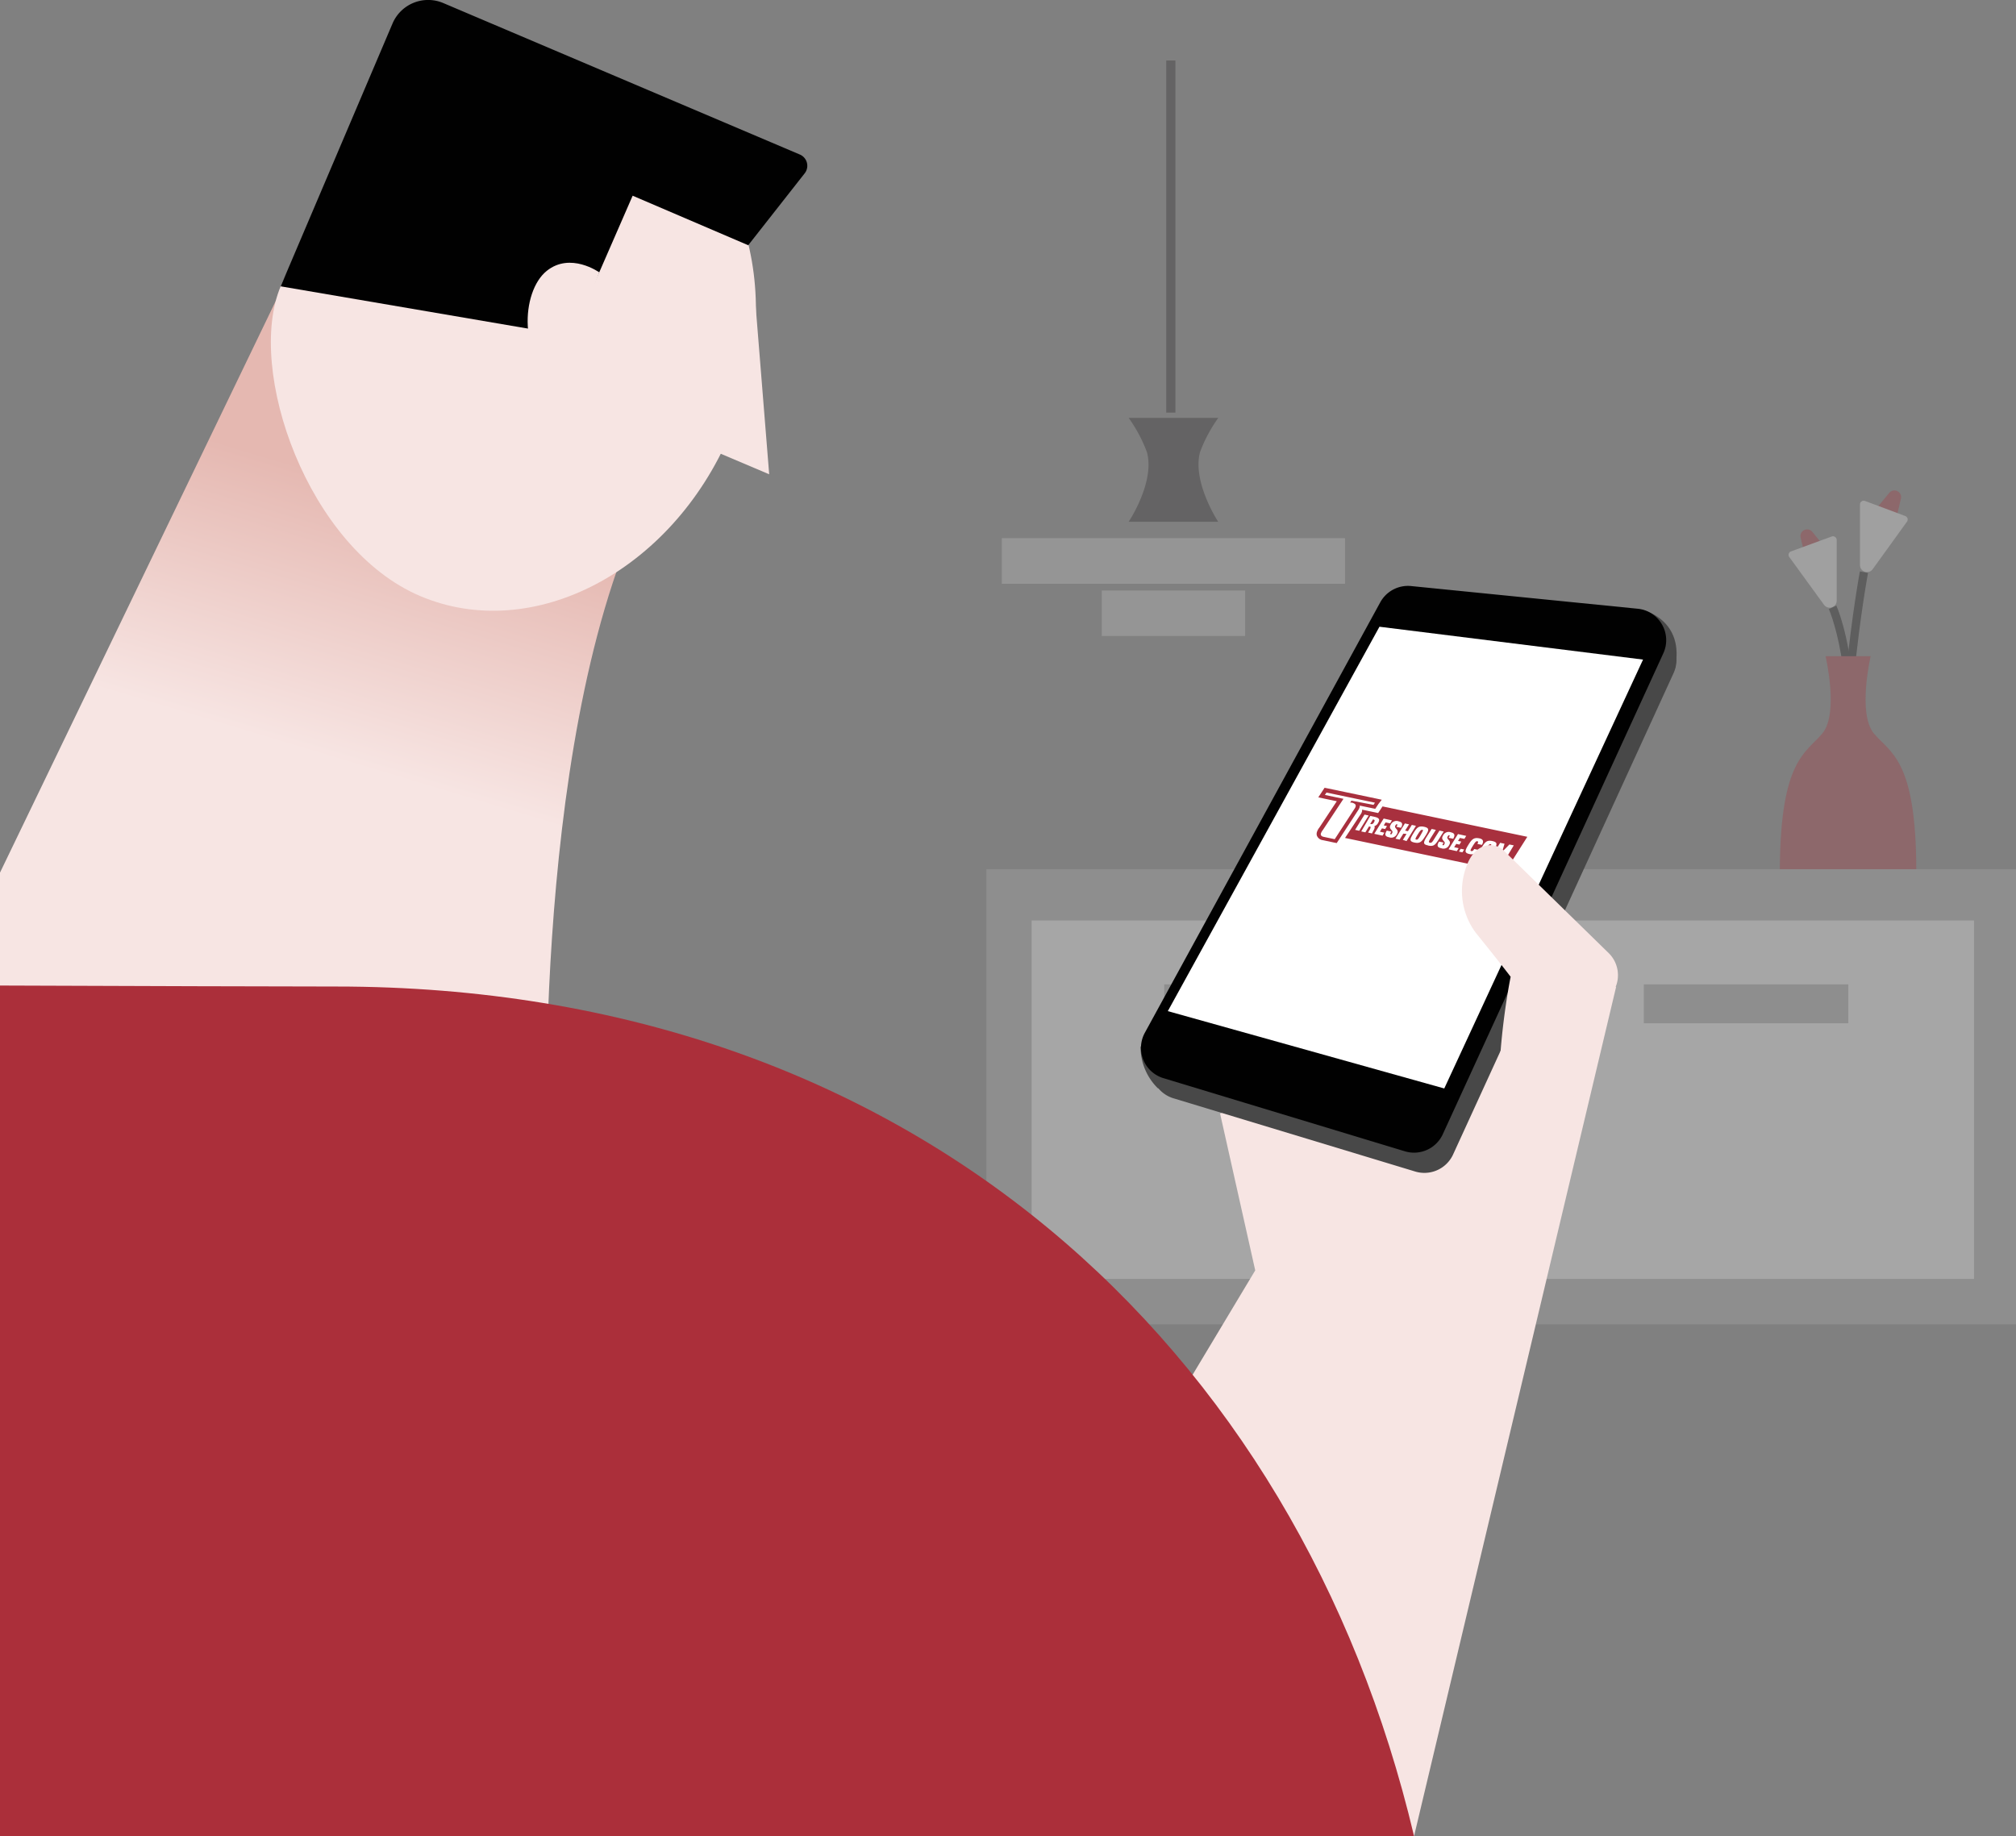 <svg xmlns="http://www.w3.org/2000/svg" xmlns:xlink="http://www.w3.org/1999/xlink" viewBox="0 0 244.22 222.45"><rect x="0" y="0" width="244.22" height="222.45" fill="#808080" stroke="none"/><defs><style>.cls-1{opacity:0.3;}.cls-2{fill:#b0b0b0;}.cls-3{fill:#fff;}.cls-4{fill:#ab2f3a;}.cls-5{fill:#eaeaea;}.cls-6{fill:none;stroke:#0c0c0c;stroke-miterlimit:10;}.cls-7{fill:#231f20;}.cls-8{fill:#c7c6c5;}.cls-9{fill:url(#New_Gradient_Swatch_1);}.cls-10{fill:#f7e5e3;}.cls-11{fill:#010101;}.cls-12{fill:#484848;}.cls-13{fill:#a8303e;}</style><linearGradient id="New_Gradient_Swatch_1" x1="52.25" y1="61.15" x2="42.74" y2="92.73" gradientUnits="userSpaceOnUse"><stop offset="0" stop-color="#e5b8b1"/><stop offset="1" stop-color="#f7e5e3"/></linearGradient></defs><title>01</title><g id="Layer_2" data-name="Layer 2"><g id="Layer_1-2" data-name="Layer 1"><g class="cls-1"><rect class="cls-2" x="119.49" y="105.3" width="124.73" height="55.14"/><rect class="cls-3" x="124.97" y="111.52" width="56.06" height="43.42"/><rect class="cls-2" x="141.03" y="119.26" width="24.78" height="4.71"/><rect class="cls-3" x="183.07" y="111.52" width="56.06" height="43.42"/><rect class="cls-2" x="199.13" y="119.26" width="24.78" height="4.71"/><path class="cls-4" d="M219,68.85l-.87-3.72a.81.81,0,0,1,1.42-.69l2.7,3.33Z"/><path class="cls-5" d="M217,66.79,221.89,65a.45.45,0,0,1,.61.42v7.35a.85.85,0,0,1-1.54.5l-4.18-5.75A.45.45,0,0,1,217,66.79Z"/><path class="cls-6" d="M222,73.58s1.42,3,2.11,10"/><path class="cls-4" d="M229.41,64.13l.87-3.72a.81.81,0,0,0-1.42-.69L226.16,63Z"/><path class="cls-5" d="M230.84,62.53l-4.91-1.84a.45.45,0,0,0-.61.42v7.35a.85.85,0,0,0,1.54.5L231,63.22A.45.45,0,0,0,230.84,62.53Z"/><path class="cls-6" d="M225.8,69.32s-1,5.39-1.67,12.39"/><path class="cls-4" d="M227,88.86c-2-2.42-.39-9.36-.39-9.36h-5.46s1.64,6.94-.39,9.36-5.07,3.2-5.15,16.45h16.53C232.1,92.05,229.05,91.27,227,88.86Z"/></g><g class="cls-1"><rect class="cls-7" x="141.28" y="7.33" width="1.11" height="42.66"/><rect class="cls-8" x="121.36" y="65.2" width="41.58" height="5.53"/><rect class="cls-8" x="133.47" y="71.54" width="17.37" height="5.51"/><path class="cls-7" d="M145.37,54.78a17.68,17.68,0,0,1,2.21-4.15H136.73a17.68,17.68,0,0,1,2.21,4.15c1,3.63-2.21,8.43-2.21,8.43h10.84S144.41,58.41,145.37,54.78Z"/></g><path class="cls-9" d="M38.72,25.44,0,105.72v28l66.32,9.69S64,91.06,77.68,61.8C89.65,36.23,38.72,25.44,38.72,25.44Z"/><polygon class="cls-10" points="147.8 134.9 152.06 153.91 123.55 201.43 171.3 222.45 183.07 172.97 195.78 119.55 147.8 134.9"/><path class="cls-10" d="M88.45,52.53C81.38,69.2,64.58,78,50.92,72.22S29.75,44.78,34,34.69C41.11,18,62.89,6.07,76.54,11.86S95.52,35.86,88.45,52.53Z"/><path class="cls-10" d="M91.18,32.6l2,24.86-7.62-3.23A29.86,29.86,0,0,1,91.18,32.6Z"/><path class="cls-11" d="M69.23,40.71l7.41-17,14,6L97.48,21a1.48,1.48,0,0,0-.59-2.28L53.7.37a4.69,4.69,0,0,0-6.15,2.48L34,34.69Z"/><path class="cls-10" d="M72.6,33s-3.49-2.5-6.37-.18c-3.17,2.55-3.41,10.77,1.38,13.44Z"/><path class="cls-12" d="M139.89,127.58l28.54-52.18a3.83,3.83,0,0,1,3.74-2l27.47,2.75a3.83,3.83,0,0,1,3.08,5.44L176,139.93a3.83,3.83,0,0,1-4.57,2l-29.28-8.87A3.83,3.83,0,0,1,139.89,127.58Z"/><path class="cls-12" d="M143,129.4l-2.71,2.47a7,7,0,0,1-2.12-5.11Z"/><path class="cls-12" d="M199,73.9s5.24,1.17,3.88,7.21l-6.38-2.63Z"/><path class="cls-11" d="M138.66,125.17,167.19,73a3.83,3.83,0,0,1,3.74-2l27.47,2.75a3.83,3.83,0,0,1,3.08,5.44l-26.73,58.29a3.83,3.83,0,0,1-4.57,2l-29.28-8.87A3.83,3.83,0,0,1,138.66,125.17Z"/><polygon class="cls-3" points="167.11 75.93 199.04 79.91 174.96 131.87 141.47 122.5 167.11 75.93"/><path class="cls-13" d="M166.58,97.22l-.19.29L163.71,97l-.15.24.18,0a.87.87,0,0,1,.41.18.29.29,0,0,1,.07.29.73.73,0,0,1-.13.27l-2.4,3.69-1.32-.28q-.31-.06-.36-.25a.33.33,0,0,1,0-.15v0a1.45,1.45,0,0,1,.24-.43l2.5-3.78-2.25-.47.19-.29,5.88,1.23Zm.81-.33-.7-.15-5.88-1.23-.35-.07-.19.29-.19.29-.38.58.7.15,1.54.32-2.11,3.19a1.77,1.77,0,0,0-.31.59v0a.8.8,0,0,0,0,.36v0a.88.88,0,0,0,.74.58l1.32.28.35.07.19-.29,2.4-3.68a1.2,1.2,0,0,0,.2-.44.9.9,0,0,0,0-.13l1.53.32.35.07.19-.29.19-.29Z"/><path class="cls-13" d="M166.32,99.28l-.33.54a.34.34,0,0,0,.45-.2c.13-.21.13-.29-.12-.35Z"/><path class="cls-13" d="M180.57,102.27c-.16,0-.24.06-.55.56s-.34.6-.19.63.23,0,.54-.56.35-.6.19-.63Z"/><path class="cls-13" d="M172.3,100.53c-.16,0-.24.06-.55.56s-.34.6-.19.63.23,0,.54-.56.35-.6.19-.63Z"/><path class="cls-13" d="M167.48,97.7l-.53.8L165,98.09a.79.79,0,0,1,0,.19,1.13,1.13,0,0,1-.2.42l-1.86,2.82,19.41,4.07,2.67-4.21Zm-3.32,2.84,1.14-1.85.5.11-1.14,1.85Zm2.08.44-.5-.11c.07-.19.37-.53.27-.73l-.18,0-.43.7-.5-.11L166,98.85l.5.11c.59.12.69.34.45.73a.76.76,0,0,1-.46.4c.16.22-.22.67-.28.89Zm1.46-.1-.22.36-1-.22,1.14-1.85,1,.22-.22.36-.55-.11-.22.36.39.08-.22.36-.39-.08-.25.4Zm.54.55c-.54-.11-.48-.42-.24-.8l.55.12c-.1.17-.19.3-.09.32s.13,0,.19-.15c.21-.34-.52-.45-.18-1a.76.76,0,0,1,1-.4c.46.1.47.39.24.77l-.55-.12c.14-.23.16-.28.08-.3s-.12,0-.21.16c-.2.33.53.46.2,1a.75.75,0,0,1-1,.39Zm1.7.32.45-.72L170,101l-.45.72-.5-.11,1.14-1.85.5.11-.47.76.34.07.47-.76.5.11-1.14,1.85Zm1.42.33c-.68-.14-.57-.41-.15-1.11s.64-.95,1.32-.8.56.44.14,1.11-.63.94-1.31.8Zm1.65.35c-.58-.12-.65-.28-.21-1l.63-1,.51.11-.63,1c-.25.41-.28.52-.09.56s.28-.06.53-.47l.63-1,.51.11-.63,1c-.44.72-.67.82-1.25.7Zm1.56.33c-.54-.11-.48-.42-.24-.8l.55.12c-.1.17-.19.3-.09.32s.13,0,.19-.15c.21-.34-.52-.45-.18-1a.76.76,0,0,1,1-.4c.46.1.47.39.24.77l-.55-.12c.14-.23.16-.28.08-.3s-.12,0-.21.16c-.2.33.53.46.2,1a.75.75,0,0,1-1,.39Zm2.13,0-.22.36-1-.22,1.14-1.85,1,.22-.22.36-.55-.11-.22.36.39.08-.22.36-.39-.08-.25.4Zm.46.5-.42-.09.21-.34.42.09Zm.89.22c-.67-.14-.62-.39-.18-1.11s.69-.93,1.35-.8c.49.1.53.41.3.79l-.55-.12c.1-.17.14-.29,0-.32s-.24.06-.55.56-.34.6-.18.63.24-.08.35-.25l.55.12a1,1,0,0,1-1.09.5Zm1.58.33c-.68-.14-.57-.41-.15-1.11s.64-.95,1.32-.8.56.44.14,1.11-.63.94-1.31.8Zm2.61.51-.5-.11.51-.83-.68.8-.31-.07.34-.87-.51.83-.5-.11,1.14-1.85.53.11-.3,1,.89-.91.53.11Z"/><path class="cls-10" d="M194.91,115.5,182.12,103c-1.07-1-3.42-1-4.46,1.93a8.46,8.46,0,0,0,1.15,8.12C182,117,183,118.34,183,118.34s-4.38,21.26,2.13,28.56l10.6-27.35A3.76,3.76,0,0,0,194.91,115.5Z"/><path class="cls-4" d="M0,222.45H171.3c-14-59.23-60.75-102.93-130.6-102.93-7.54,0-23.56-.06-40.71-.12Z"/></g></g></svg>